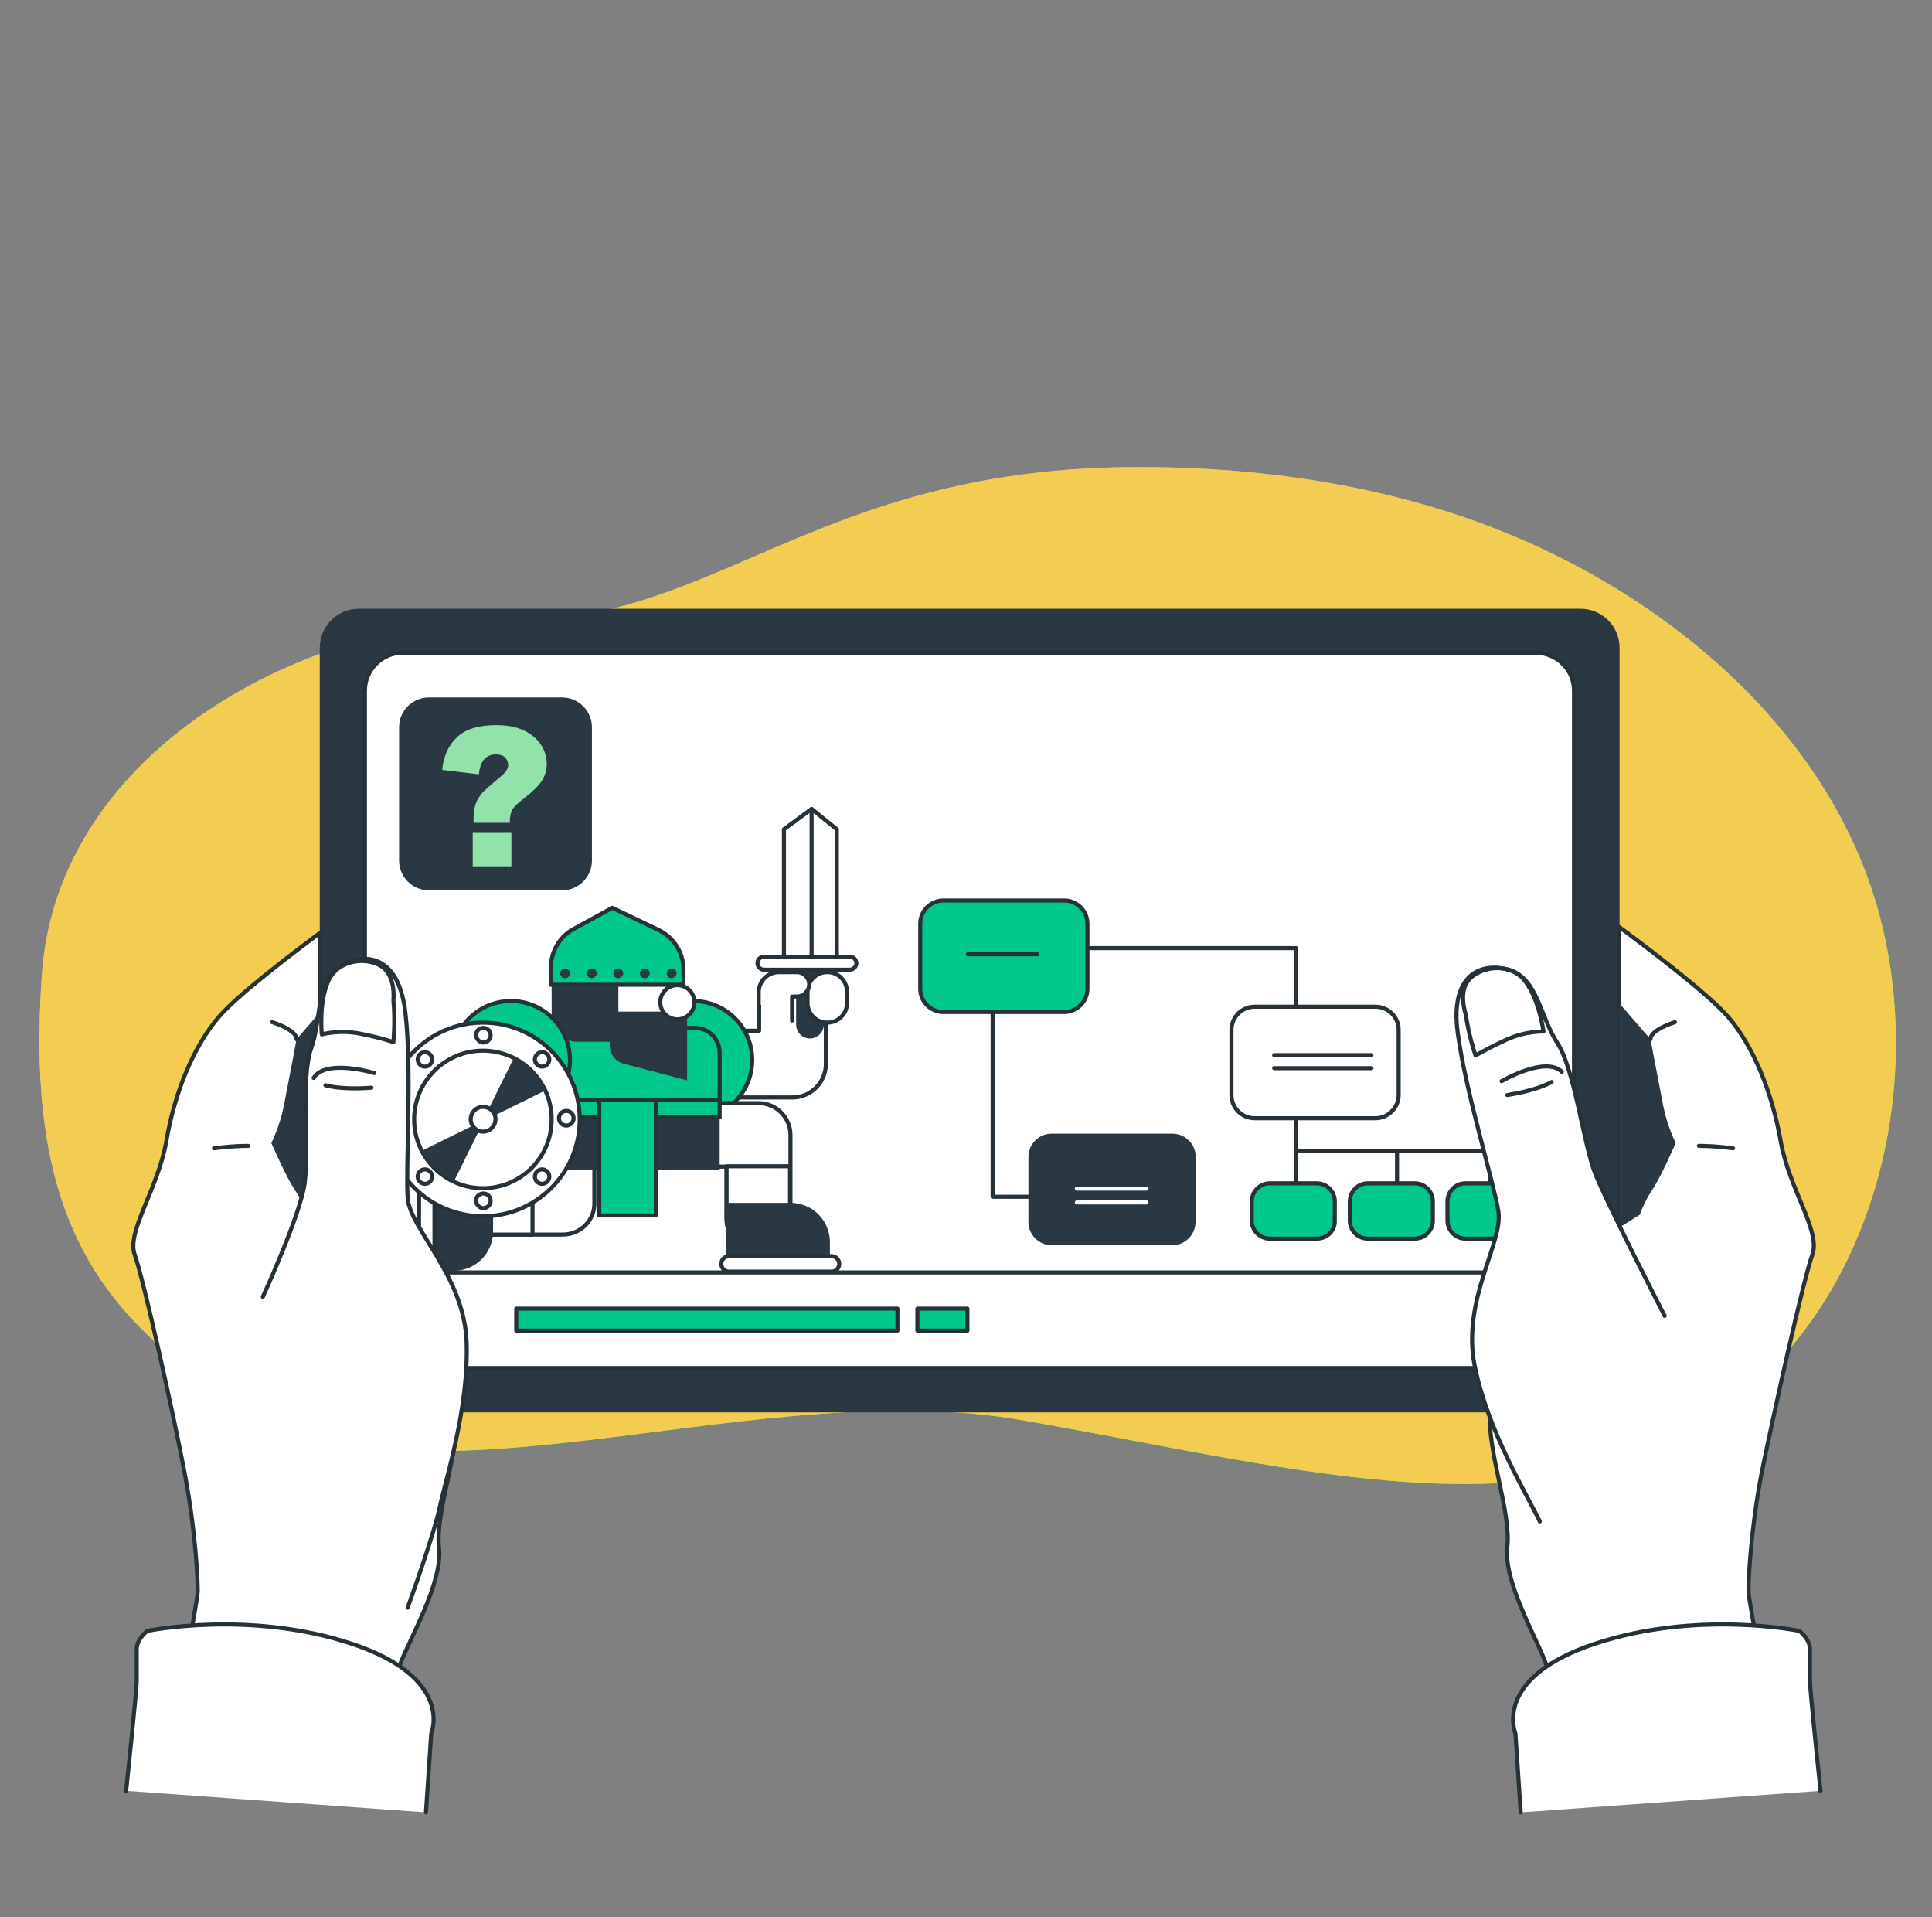 <?xml version="1.0" encoding="utf-8"?>
<!-- Generator: Adobe Illustrator 26.0.1, SVG Export Plug-In . SVG Version: 6.00 Build 0)  -->
<svg version="1.1" xmlns="http://www.w3.org/2000/svg" xmlns:xlink="http://www.w3.org/1999/xlink" x="0px" y="0px"
	 viewBox="0 0 474.9 471.1" style="enable-background:new 0 0 474.9 471.1;" xml:space="preserve">
<rect x="0" y="0" width="474.9" height="471.1" fill="#808080" stroke="none"/>
<style type="text/css">
	.st0{fill:#92E3A9;}
	.st1{opacity:0.88;fill:#FFCA46;}
	.st2{fill:#293843;}
	.st3{fill:#FFFFFF;stroke:#263238;stroke-linecap:round;stroke-linejoin:round;stroke-miterlimit:10;}
	.st4{fill:#00C88B;stroke:#263238;stroke-linecap:round;stroke-linejoin:round;stroke-miterlimit:10;}
	.st5{fill:none;stroke:#263238;stroke-linecap:round;stroke-linejoin:round;stroke-miterlimit:10;}
	.st6{fill:none;stroke:#FFFFFF;stroke-linecap:round;stroke-linejoin:round;stroke-miterlimit:10;}
</style>
<g id="Background_Simple">
	<g>
		<path class="st0" d="M393,142.1c-11.5-6.6-23.6-11.9-35.8-15.9c-25.8-8.4-53.2-11.7-80.3-11.4c-76.5,0.9-101.7,38.5-151.2,37.6
			S14.2,183.9,10.3,239.4c-3.9,55.5,10.6,85.3,54.8,108.7c44.2,23.4,122.4-10.2,186.1,0.9c63.7,11.1,121.6,27.8,165.3,2.2
			c41.5-24.3,57-78.5,46.2-123.5C453.8,190.3,425.5,160.8,393,142.1z"/>
		<path class="st1" d="M393,142.1c-11.5-6.6-23.6-11.9-35.8-15.9c-25.8-8.4-53.2-11.7-80.3-11.4c-76.5,0.9-101.7,38.5-151.2,37.6
			S14.2,183.9,10.3,239.4c-3.9,55.5,10.6,85.3,54.8,108.7c44.2,23.4,122.4-10.2,186.1,0.9c63.7,11.1,121.6,27.8,165.3,2.2
			c41.5-24.3,57-78.5,46.2-123.5C453.8,190.3,425.5,160.8,393,142.1z"/>
	</g>
</g>
<g id="Text">
</g>
<g id="Chart_5">
</g>
<g id="Chart_4">
</g>
<g id="Chart_3">
</g>
<g id="Chart_2">
</g>
<g id="Chart_1">
</g>
<g id="Device">
	<g>
		<g>
			<path class="st2" d="M388.4,347.1H88.2c-5.3,0-9.6-4.3-9.6-9.6V159.2c0-5.3,4.3-9.6,9.6-9.6h300.3c5.3,0,9.6,4.3,9.6,9.6v178.3
				C398,342.8,393.7,347.1,388.4,347.1z"/>
			<path class="st3" d="M386.9,169.7v157.2c0,5.1-4.2,9.3-9.3,9.3H99c-5.1,0-9.3-4.2-9.3-9.3V169.7c0-5.1,4.2-9.3,9.3-9.3h278.6
				C382.7,160.5,386.9,164.6,386.9,169.7z"/>
			<path class="st3" d="M386.9,312.7v14.2c0,5.1-4.2,9.3-9.3,9.3H99c-5.1,0-9.3-4.2-9.3-9.3v-14.2H386.9z"/>
			<g>
				<g>
					<path class="st3" d="M194.8,269.7h-20.5c-4.5,0-8.2-3.7-8.2-8.2c0-4.5,3.7-8.2,8.2-8.2h12.3v-6.6c0-4.5,3.7-8.2,8.2-8.2
						c4.5,0,8.2,3.7,8.2,8.2v14.8C203,266,199.3,269.7,194.8,269.7z"/>
				</g>
				<path class="st2" d="M199.1,255.2L199.1,255.2c-1.9,0-3.4-1.5-3.4-3.4v-15.6h6.8v15.6C202.5,253.7,200.9,255.2,199.1,255.2z"/>
				<circle class="st4" cx="170.4" cy="260.5" r="14.5"/>
				<path class="st4" d="M170.8,276.9h-33.7c-3.4,0-6.1-2.8-6.1-6.1v-12.1c0-3.4,2.8-6.1,6.1-6.1h33.7c3.4,0,6.1,2.8,6.1,6.1v12.1
					C176.9,274.1,174.2,276.9,170.8,276.9z"/>
				<g>
					<path class="st3" d="M186.4,307.4c-4.3,0-7.8-3.5-7.8-7.8v-12.9h-5.5c-4.3,0-7.8-3.5-7.8-7.8s3.5-7.8,7.8-7.8h13.4
						c4.3,0,7.8,3.5,7.8,7.8v20.8C194.3,303.9,190.8,307.4,186.4,307.4z"/>
				</g>
				<path class="st3" d="M178.6,286.6v12.9c0,4.3,3.5,7.8,7.8,7.8s7.8-3.5,7.8-7.8v-12.9H178.6z"/>
				<g>
					<path class="st3" d="M138.3,303.4h-19c-4.3,0-7.8-3.5-7.8-7.8c0-4.3,3.5-7.8,7.8-7.8h11.2v-8.2c0-4.3,3.5-7.8,7.8-7.8
						c4.3,0,7.8,3.5,7.8,7.8v16C146.2,299.9,142.7,303.4,138.3,303.4z"/>
				</g>
				<path class="st3" d="M130.9,286.1h-0.4v1.7h-11.2c-4.3,0-7.8,3.5-7.8,7.8c0,4.3,3.5,7.8,7.8,7.8h11.6V286.1z"/>
				<path class="st2" d="M104.9,312.3v-25.5h16.3v15.8c0,5.4-4.3,9.7-9.7,9.7H104.9z"/>
				<path class="st3" d="M103,312.8v-25.2c0-1.1,0.9-1.9,1.9-1.9l0,0c1.1,0,1.9,0.9,1.9,1.9v25.2c0,1.1-0.9,1.9-1.9,1.9l0,0
					C103.9,314.7,103,313.9,103,312.8z"/>
				<rect x="131.5" y="270.3" class="st2" width="45.4" height="17.2"/>
				<rect x="131.5" y="270.3" class="st4" width="45.4" height="4.3"/>
				<rect x="147.3" y="270.3" class="st4" width="13.9" height="28.4"/>
				<path class="st3" d="M161.8,255.5h-20c-3.1,0-5.6-2.5-5.6-5.6v-8.7c0-3.1,2.5-5.6,5.6-5.6h20c3.1,0,5.6,2.5,5.6,5.6v8.7
					C167.4,253,164.9,255.5,161.8,255.5z"/>
				<path class="st2" d="M152,240.3v8.3h16.9v16.9l-15.6-4.1c-2-0.5-3.4-2.3-3.4-4.4v-1.5H139c-1.9,0-3.4-1.5-3.4-3.4V240
					C135.7,240,152,239.2,152,240.3z"/>
				<circle class="st3" cx="166.5" cy="246.3" r="4.2"/>
				<path class="st4" d="M161.8,228.5l-11.3-5.4l-9.5,5.2c-3.5,1.9-5.6,5.6-5.6,9.5v4.2H168v-3.8C168,234.1,165.6,230.3,161.8,228.5
					z"/>
				<circle class="st2" cx="138.9" cy="239.2" r="1.2"/>
				<path class="st2" d="M146.7,239.2c0-0.7-0.5-1.2-1.2-1.2c-0.7,0-1.2,0.5-1.2,1.2c0,0.7,0.5,1.2,1.2,1.2
					C146.1,240.3,146.7,239.8,146.7,239.2z"/>
				<path class="st2" d="M153.2,239.2c0-0.7-0.5-1.2-1.2-1.2c-0.7,0-1.2,0.5-1.2,1.2c0,0.7,0.5,1.2,1.2,1.2
					C152.7,240.3,153.2,239.8,153.2,239.2z"/>
				<path class="st2" d="M159.7,239.2c0-0.7-0.5-1.2-1.2-1.2s-1.2,0.5-1.2,1.2c0,0.7,0.5,1.2,1.2,1.2S159.7,239.8,159.7,239.2z"/>
				<path class="st2" d="M166.3,239.2c0-0.7-0.5-1.2-1.2-1.2c-0.7,0-1.2,0.5-1.2,1.2c0,0.7,0.5,1.2,1.2,1.2
					C165.7,240.3,166.3,239.8,166.3,239.2z"/>
				<path class="st3" d="M203.4,251.3h-0.1c-2.7,0-4.8-2.2-4.8-4.8v-2.8c0-2.7,2.2-4.8,4.8-4.8h0.1c2.7,0,4.8,2.2,4.8,4.8v2.8
					C208.2,249.2,206,251.3,203.4,251.3z"/>
				<path class="st3" d="M186.5,246.6v-2.7c0-2.8,2.2-5,5-5h4.4c1.6,0,3,1.3,3,3l0,0c0,1.6-1.3,3-3,3h-1.2v5.9"/>
				<polygon class="st3" points="205.7,203.8 199.5,198.8 192.7,203.8 192.7,235.3 205.7,235.3 				"/>
				<path class="st3" d="M208.9,238.3h-21.1c-0.9,0-1.6-0.7-1.6-1.6l0,0c0-0.9,0.7-1.6,1.6-1.6h21.1c0.9,0,1.6,0.7,1.6,1.6l0,0
					C210.5,237.5,209.8,238.3,208.9,238.3z"/>
				<line class="st5" x1="199.5" y1="198.8" x2="199.5" y2="234.4"/>
				<path class="st2" d="M204,311.9h-25.5v-16.3h15.8c5.4,0,9.7,4.3,9.7,9.7V311.9z"/>
				<path class="st3" d="M204.4,312.5h-25.2c-1.1,0-1.9-0.9-1.9-1.9l0,0c0-1.1,0.9-1.9,1.9-1.9h25.2c1.1,0,1.9,0.9,1.9,1.9l0,0
					C206.3,311.6,205.5,312.5,204.4,312.5z"/>
				<circle class="st4" cx="125.6" cy="260.5" r="14.5"/>
				<g>
					<circle class="st3" cx="118.7" cy="275.1" r="23.8"/>
					<circle class="st3" cx="118.7" cy="275.1" r="16.9"/>
					<g>
						<path class="st2" d="M118.7,275.4l-15,7.4c0.8,1.5,1.8,3,3.1,4.2c1.4,1.4,3,2.5,4.8,3.3l7.3-14.8l-0.3,0.2L118.7,275.4z"/>
						<path class="st2" d="M126.3,260l-7.6,15.4l0.3-0.2l-0.2,0.3l15.2-7.5c-0.8-1.8-1.9-3.4-3.4-4.9
							C129.4,261.8,127.9,260.8,126.3,260z"/>
					</g>
					<path class="st3" d="M120.9,277.2c1.2-1.2,1.2-3.1,0-4.3c-1.2-1.2-3.1-1.2-4.3,0c-1.2,1.2-1.2,3.1,0,4.3
						C117.8,278.4,119.7,278.4,120.9,277.2z"/>
					<path class="st3" d="M105.7,261.6c0.7-0.7,0.7-1.8,0-2.5c-0.7-0.7-1.8-0.7-2.5,0c-0.7,0.7-0.7,1.8,0,2.5
						C103.9,262.3,105,262.3,105.7,261.6z"/>
					<path class="st3" d="M134.5,290.4c0.7-0.7,0.7-1.8,0-2.5s-1.8-0.7-2.5,0c-0.7,0.7-0.7,1.8,0,2.5
						C132.7,291.1,133.8,291.1,134.5,290.4z"/>
					<path class="st3" d="M132,261.6c0.7,0.7,1.8,0.7,2.5,0c0.7-0.7,0.7-1.8,0-2.5c-0.7-0.7-1.8-0.7-2.5,0
						C131.3,259.8,131.3,260.9,132,261.6z"/>
					<path class="st3" d="M103.2,290.4c0.7,0.7,1.8,0.7,2.5,0c0.7-0.7,0.7-1.8,0-2.5c-0.7-0.7-1.8-0.7-2.5,0
						C102.5,288.6,102.5,289.7,103.2,290.4z"/>
					<circle class="st3" cx="139.2" cy="274.8" r="1.8"/>
					<circle class="st3" cx="98.5" cy="274.8" r="1.8"/>
					<path class="st3" d="M118.8,256.2c1,0,1.8-0.8,1.8-1.8c0-1-0.8-1.8-1.8-1.8c-1,0-1.8,0.8-1.8,1.8
						C117.1,255.4,117.9,256.2,118.8,256.2z"/>
					<path class="st3" d="M118.8,296.9c1,0,1.8-0.8,1.8-1.8c0-1-0.8-1.8-1.8-1.8c-1,0-1.8,0.8-1.8,1.8
						C117.1,296.1,117.9,296.9,118.8,296.9z"/>
				</g>
			</g>
			<path class="st2" d="M138.2,218.8h-32.8c-4,0-7.3-3.3-7.3-7.3v-32.8c0-4,3.3-7.3,7.3-7.3h32.8c4,0,7.3,3.3,7.3,7.3v32.8
				C145.5,215.5,142.2,218.8,138.2,218.8z"/>
			<g>
				<path class="st0" d="M125.3,202.2h-8.9v-0.9c0-1.5,0.2-2.7,0.5-3.7c0.3-0.9,0.9-1.8,1.5-2.6c0.7-0.8,2.2-2.1,4.6-4.1
					c1.3-1,1.9-2,1.9-2.8c0-0.9-0.3-1.5-0.8-2c-0.5-0.5-1.3-0.7-2.3-0.7c-1.1,0-2,0.4-2.7,1.1c-0.7,0.7-1.2,2-1.4,3.8l-9-1.1
					c0.3-3.3,1.5-6,3.6-8c2.1-2,5.3-3,9.7-3c3.4,0,6.1,0.7,8.2,2.1c2.8,1.9,4.2,4.5,4.2,7.6c0,1.3-0.4,2.6-1.1,3.8
					c-0.7,1.2-2.2,2.7-4.5,4.5c-1.6,1.2-2.6,2.2-3,3C125.5,200,125.3,200.9,125.3,202.2z M116.2,204.5h9.5v8.4h-9.5V204.5z"/>
			</g>
			<rect x="126.9" y="321.6" class="st4" width="93.7" height="5.4"/>
			<rect x="225.5" y="321.6" class="st4" width="12.3" height="5.4"/>
			<g>
				<g>
					<polyline class="st5" points="264.5,233 318.6,233 318.6,297.8 					"/>
					<polyline class="st5" points="319.1,282.9 366.2,282.9 366.2,297.6 					"/>
					<line class="st5" x1="343.4" y1="283.3" x2="343.4" y2="297.6"/>
					<polyline class="st5" points="244,246 244,294.1 265,294.1 					"/>
					<path class="st2" d="M288.2,306h-29.7c-3.1,0-5.7-2.5-5.7-5.7v-16c0-3.1,2.5-5.7,5.7-5.7h29.7c3.1,0,5.7,2.5,5.7,5.7v16
						C293.8,303.5,291.3,306,288.2,306z"/>
					<path class="st3" d="M338.1,274.8h-29.7c-3.1,0-5.7-2.5-5.7-5.7v-16c0-3.1,2.5-5.7,5.7-5.7h29.7c3.1,0,5.7,2.5,5.7,5.7v16
						C343.8,272.2,341.2,274.8,338.1,274.8z"/>
					<path class="st4" d="M323.7,304.4h-11.6c-2.4,0-4.4-2-4.4-4.4v-4.8c0-2.4,2-4.4,4.4-4.4h11.6c2.4,0,4.4,2,4.4,4.4v4.8
						C328.2,302.4,326.2,304.4,323.7,304.4z"/>
					<path class="st4" d="M347.8,304.4h-11.6c-2.4,0-4.4-2-4.4-4.4v-4.8c0-2.4,2-4.4,4.4-4.4h11.6c2.4,0,4.4,2,4.4,4.4v4.8
						C352.2,302.4,350.2,304.4,347.8,304.4z"/>
					<path class="st4" d="M371.8,304.4h-11.6c-2.4,0-4.4-2-4.4-4.4v-4.8c0-2.4,2-4.4,4.4-4.4h11.6c2.4,0,4.4,2,4.4,4.4v4.8
						C376.3,302.4,374.3,304.4,371.8,304.4z"/>
				</g>
				<path class="st5" d="M255,234.5"/>
				<path class="st5" d="M237.9,234.5"/>
				<line class="st6" x1="264.7" y1="292.1" x2="281.8" y2="292.1"/>
				<line class="st6" x1="264.7" y1="295.5" x2="281.8" y2="295.5"/>
				<line class="st5" x1="313.2" y1="262.5" x2="337.1" y2="262.5"/>
				<line class="st5" x1="313.2" y1="259.3" x2="337.1" y2="259.3"/>
			</g>
		</g>
		<g>
			<g>
				<g>
					<path class="st3" d="M112.2,347.1H87.9c-5.1,0-9.3-4.2-9.3-9.3V229.3c-6.6,4.9-20.2,15.2-24.8,20.6
						c-6.2,7.2-10.9,18.6-12.9,30.5c-2.1,11.9-9.8,22.2-7.8,27.9c2.1,5.7,9.8,40.3,12.4,54.3c2.6,14,3.1,25.3,3.1,28.4
						s-7.8,42.4-7.8,42.4l56.3,2.1c0,0-1-19.6,1-25.8c2.1-6.2,10.9-20.7,9.8-29.5C107,371.5,113,356.4,112.2,347.1z"/>
					<path class="st2" d="M78.6,248.8l-5.7,6.6c0,0-2.1,11.1-3.1,16.2c-1,5.2-3.1,9.3-3.1,9.3s3.6,8.3,5.7,11.4
						c2.1,3.1,3.1,6.2,3.1,6.2l3.1,2V248.8z"/>
					<path class="st5" d="M52.6,282.2c0,0,4.2-0.6,8.4-0.6"/>
					<path class="st5" d="M66.9,251.2c0,0,6,1.8,6,4.2"/>
				</g>
				<path class="st3" d="M31,440.1c0,0,2.6-24.5,2.6-27.1c0-2.6,0-5.2,0-7.7s2.6-4.5,2.6-4.5s25.2-5.2,50.4,3.2
					c25.2,8.4,19.4,22,19.4,22l-1.3,19.4"/>
			</g>
			<g>
				<path class="st3" d="M64.6,318.7c0,0,9.3-20.2,10.3-28c1-7.8-1-25.8,1.6-33.1c2.6-7.2,1-16.5,7.2-20.2c6.2-3.6,14.5-2.6,16,11.9
					c1.6,14.5,0,37.2,0.5,45c0.5,7.8,14,19.1,14.5,35.7c0.5,16.5-5.2,33.6-6.7,40.8c-1.6,7.2-7.8,24.3-7.8,24.3"/>
				<path class="st5" d="M79.1,254.2c0,0,4.2-1.2,9.3-0.2c5.2,1,8.3,2.1,8.3,2.1s0.5-5.2,0-10.3c0,0,0.7-5.9-2.9-8.3
					c-3.6-2.4-10.7-1.8-13.1,3.6C78.3,246.4,79.1,254.2,79.1,254.2z"/>
				<path class="st5" d="M92,263.7c0,0-11.9-3.6-14.9,1.2"/>
				<path class="st5" d="M80,266.7c0,0,3.6,1.2,11.3,0.6"/>
			</g>
		</g>
		<g>
			<g>
				<g>
					<path class="st3" d="M445.5,308.3c2.1-5.7-5.7-16-7.8-27.9c-2.1-11.9-6.7-23.3-12.9-30.5c-5.2-6-21.5-18.2-26.8-22.1v110
						c0,5.1-4.2,9.3-9.3,9.3h-22.4c-0.8,9.4,5.2,24.5,4.2,33.1c-1,8.8,7.8,23.3,9.8,29.5c2.1,6.2,1,25.8,1,25.8l56.3-2.1
						c0,0-7.8-39.3-7.8-42.4s0.5-14.5,3.1-28.4C435.7,348.6,443.4,314,445.5,308.3z"/>
					<path class="st2" d="M408.8,271.6c-1-5.2-3.1-16.2-3.1-16.2l-7.7-8.9v55.2l5.1-3.2c0,0,1-3.1,3.1-6.2
						c2.1-3.1,5.7-11.4,5.7-11.4S409.8,276.8,408.8,271.6z"/>
					<path class="st5" d="M426,282.2c0,0-4.2-0.6-8.4-0.6"/>
					<path class="st5" d="M411.7,251.2c0,0-6,1.8-6,4.2"/>
				</g>
				<path class="st3" d="M447.5,440.1c0,0-2.6-24.5-2.6-27.1c0-2.6,0-5.2,0-7.7s-2.6-4.5-2.6-4.5s-25.2-5.2-50.4,3.2
					c-25.2,8.4-19.4,22-19.4,22l1.3,19.4"/>
			</g>
			<g>
				<path class="st3" d="M409.2,323.4c0,0-14.4-28-17.2-35.3c-2.8-7.3-5-25.4-9.2-31.8c-4.2-6.4-4.9-15.8-11.7-17.9
					c-6.9-2.1-14.7,0.9-12.8,15.3c1.9,14.4,8.7,36.2,10,43.9c1.3,7.7-9.1,21.8-5.8,38.1c3.3,16.2,12.8,31.5,16,38.2"/>
				<path class="st5" d="M379.4,253.5c0,0-4.3-0.2-9.1,2c-4.8,2.2-7.6,3.9-7.6,3.9s-1.7-4.9-2.4-10.1c0,0-2-5.6,0.9-8.7
					s10-4.2,13.6,0.4C378.4,245.7,379.4,253.5,379.4,253.5z"/>
				<path class="st5" d="M369.1,265.7c0,0,10.8-6.3,14.8-2.3"/>
				<path class="st5" d="M381.4,265.9c0,0-3.2,2-10.9,3.2"/>
			</g>
		</g>
	</g>
	<g>
		<path class="st4" d="M261.6,248.7h-29.7c-3.1,0-5.7-2.5-5.7-5.7v-16c0-3.1,2.5-5.7,5.7-5.7h29.7c3.1,0,5.7,2.5,5.7,5.7v16
			C267.3,246.1,264.7,248.7,261.6,248.7z"/>
		<line class="st5" x1="237.9" y1="234.5" x2="255" y2="234.5"/>
	</g>
</g>
</svg>
